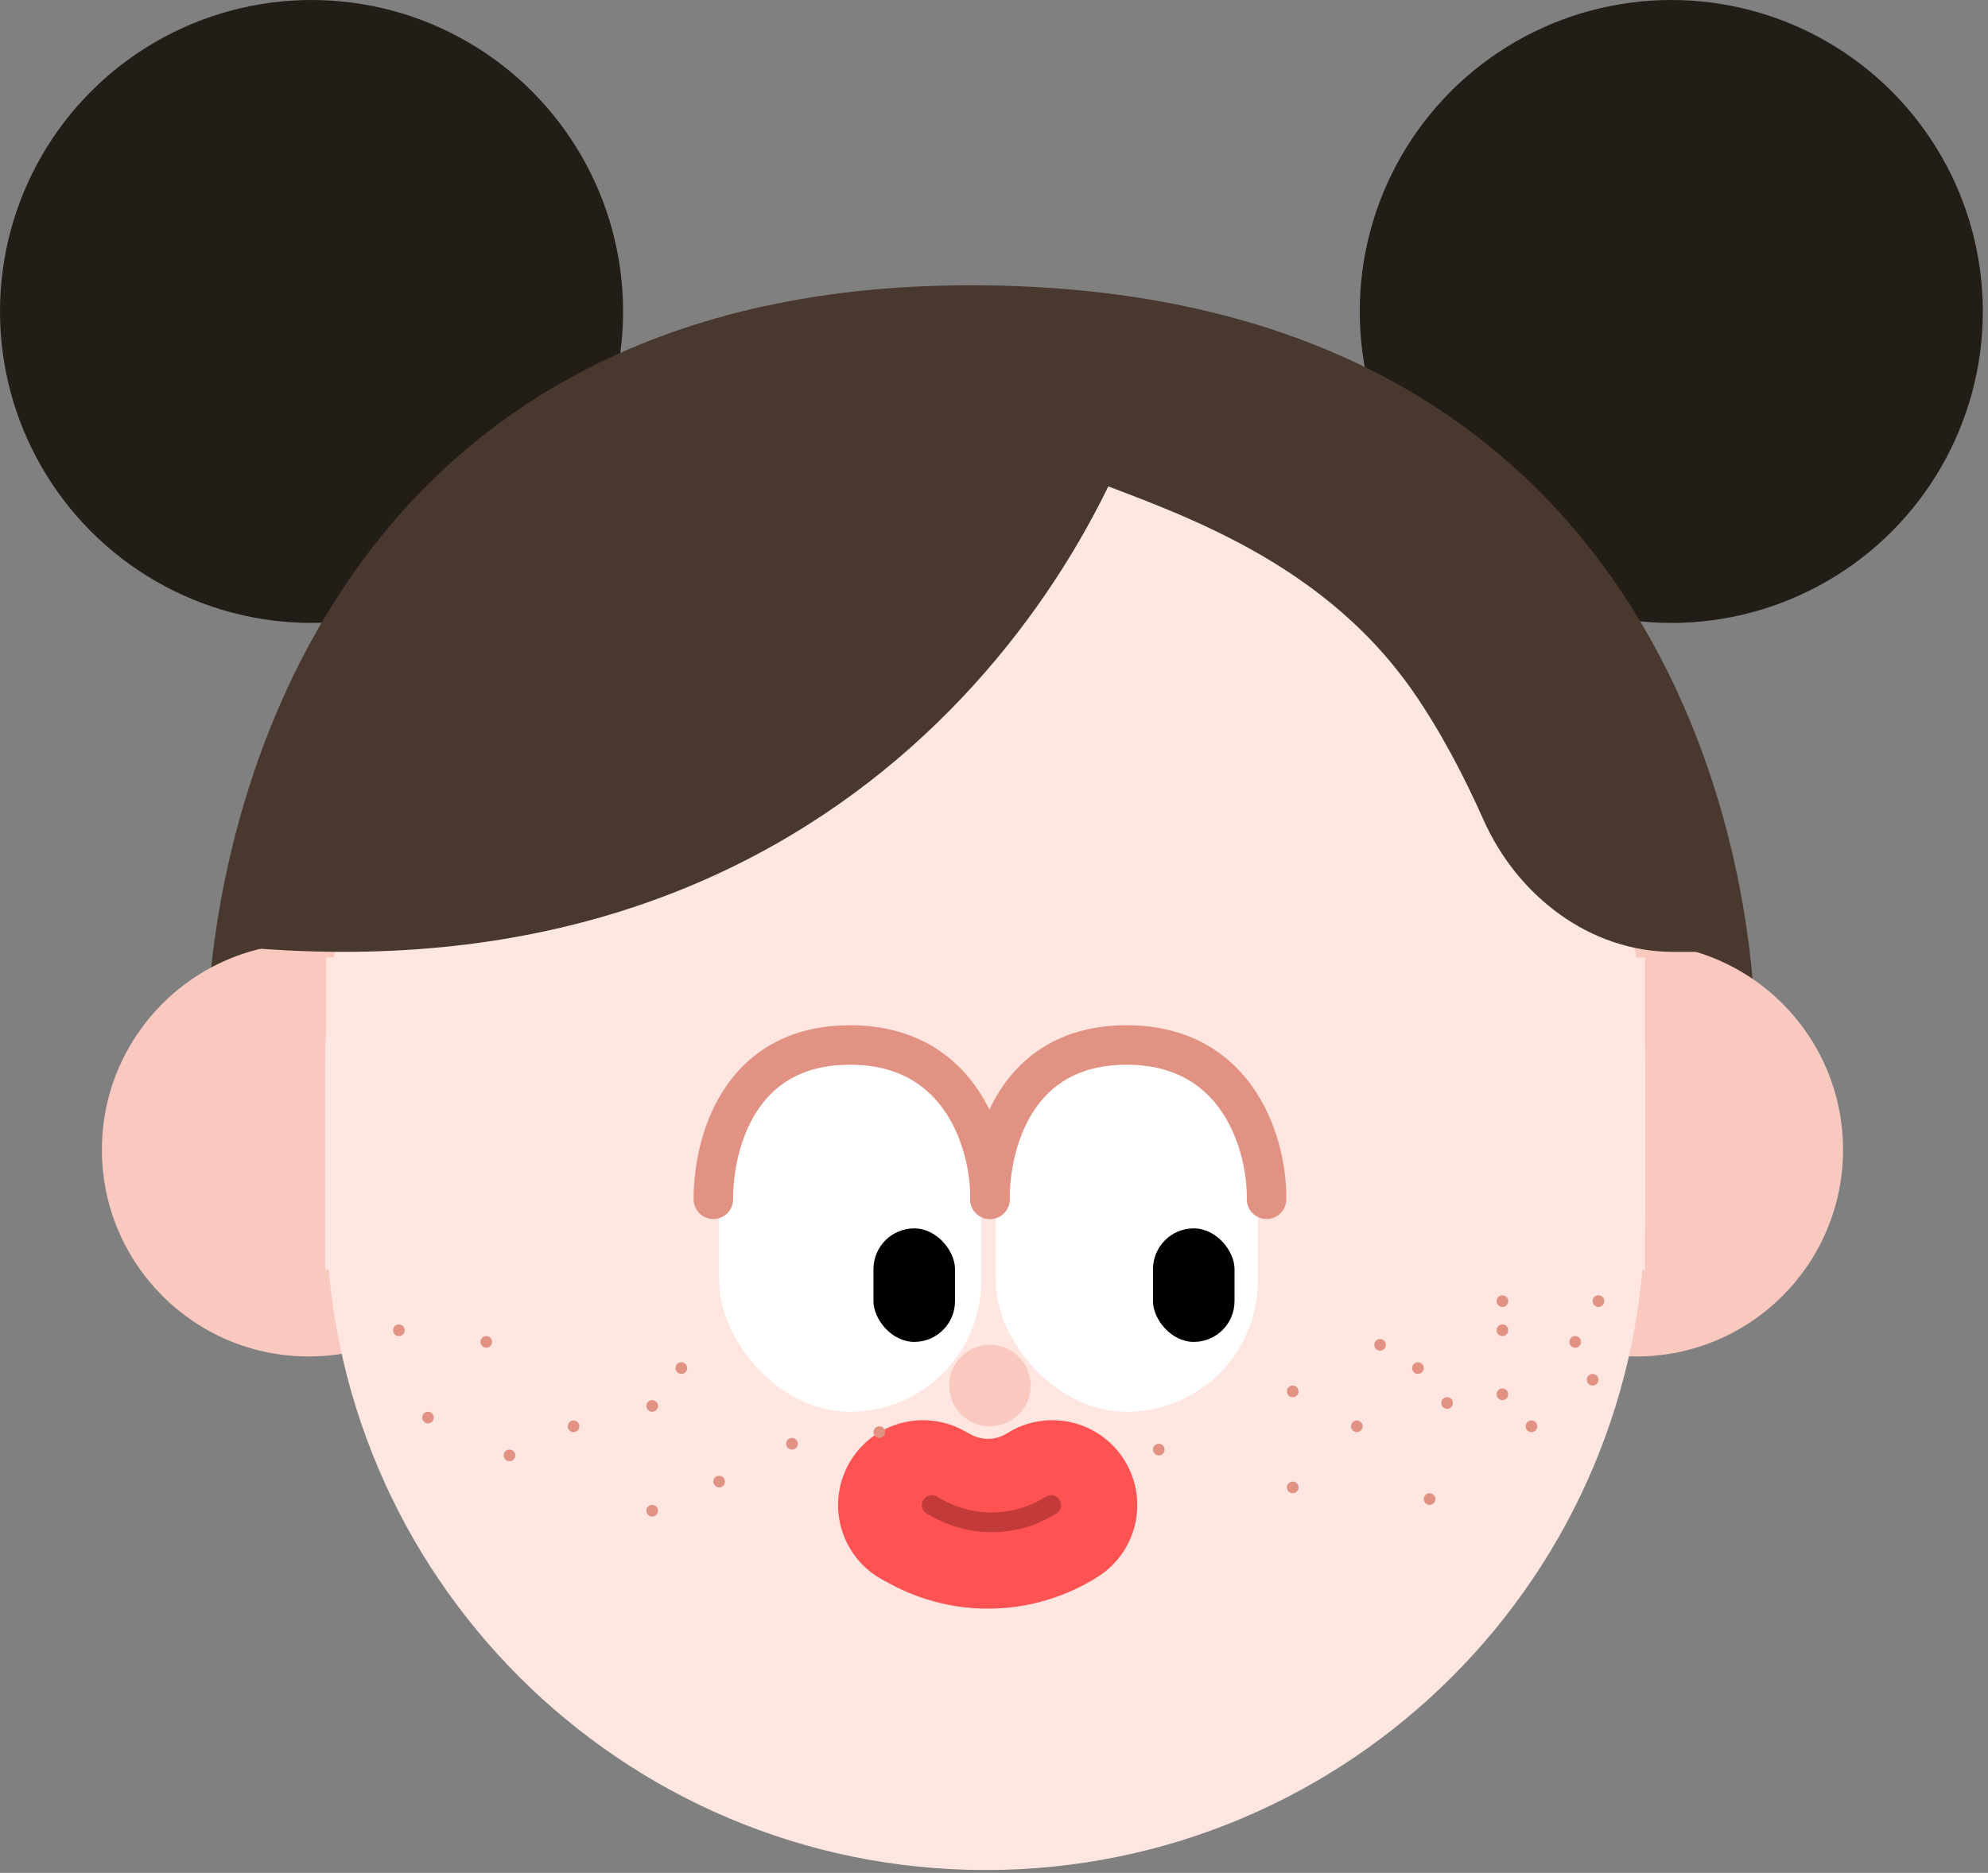 <svg width="104" height="98" viewBox="0 0 104 98" fill="none" xmlns="http://www.w3.org/2000/svg">
<rect x="0" y="0" width="104" height="98" fill="#808080" stroke="none"/>
<g id="Group 2696">
<circle id="Ellipse 312" cx="16.298" cy="16.298" r="16.298" fill="#231D18"/>
<circle id="Ellipse 313" cx="87.431" cy="16.298" r="16.298" fill="#231D18"/>
<path id="Vector 813" d="M50.767 14.927C16.984 14.927 10.815 43.217 10.815 54.834H91.847C91.847 42.613 85.603 14.927 50.767 14.927Z" fill="#48382D"/>
<circle id="Ellipse 314" cx="85.602" cy="60.166" r="10.815" fill="#F9C8BF"/>
<circle id="Ellipse 315" cx="16.146" cy="60.166" r="10.815" fill="#F9C8BF"/>
<path id="Subtract" fill-rule="evenodd" clip-rule="evenodd" d="M17.06 50.106V63.354C17.06 82.408 32.506 97.854 51.559 97.854C70.613 97.854 86.059 82.408 86.059 63.354V50.106H17.06Z" fill="#FFE6E1"/>
<path id="Subtract_2" fill-rule="evenodd" clip-rule="evenodd" d="M17.01 66.445V55.741C17.01 36.673 32.468 21.216 51.535 21.216C70.603 21.216 86.06 36.673 86.06 55.741V66.445H17.01Z" fill="#FFE6E1"/>
<path id="Vector 814" d="M60.623 18.337C57.852 29.581 44.561 51.972 13.556 49.639C17.336 35.511 32.274 8.713 60.623 18.337Z" fill="#48382D"/>
<rect id="Rectangle 5734" x="37.622" y="54.682" width="13.709" height="19.192" rx="6.854" fill="white"/>
<rect id="Rectangle 5735" x="52.093" y="54.682" width="13.709" height="19.192" rx="6.854" fill="white"/>
<rect id="Rectangle 5736" x="45.695" y="64.278" width="4.265" height="5.94" rx="2.132" fill="black"/>
<rect id="Rectangle 5737" x="60.318" y="64.278" width="4.265" height="5.94" rx="2.132" fill="black"/>
<path id="Vector 815" d="M73.909 36.165C68.783 28.813 60.547 26.54 55.901 24.645V18.278C58.086 18.506 64.852 19.657 74.436 22.447C84.02 25.236 89.631 41.85 91.239 49.808H87.529C83.174 49.808 79.382 46.883 77.61 42.905C76.602 40.641 75.352 38.236 73.909 36.165Z" fill="#48382D"/>
<path id="Vector 816" d="M37.318 62.755C37.318 59.86 38.62 54.682 44.472 54.682C50.456 54.682 51.84 60.14 51.787 62.755" stroke="#E19283" stroke-width="2.066" stroke-linecap="round"/>
<path id="Vector 817" d="M51.788 62.755C51.788 59.86 53.09 54.682 58.942 54.682C64.926 54.682 66.31 60.14 66.257 62.755" stroke="#E19283" stroke-width="2.066" stroke-linecap="round"/>
<path id="Vector 818" d="M48.286 78.758L48.666 78.965C50.675 80.06 53.118 79.981 55.052 78.758V78.758" stroke="#FF5252" stroke-width="8.885" stroke-linecap="round"/>
<circle id="Ellipse 316" cx="51.788" cy="72.503" r="2.132" fill="#F9C8BF"/>
<path id="Vector 819" d="M48.743 78.758L49.093 78.949C50.947 79.96 53.203 79.887 54.988 78.758V78.758" stroke="#C23A3A" stroke-width="1.033" stroke-linecap="round"/>
<g id="Group 2112">
<circle id="Ellipse 404" cx="22.391" cy="74.178" r="0.305" fill="#E19283"/>
<circle id="Ellipse 406" cx="26.655" cy="76.158" r="0.305" fill="#E19283"/>
<circle id="Ellipse 407" cx="34.119" cy="79.052" r="0.305" fill="#E19283"/>
<circle id="Ellipse 428" cx="37.622" cy="77.529" r="0.305" fill="#E19283"/>
<circle id="Ellipse 429" cx="74.788" cy="78.443" r="0.305" fill="#E19283"/>
<circle id="Ellipse 408" cx="35.642" cy="71.589" r="0.305" fill="#E19283"/>
<circle id="Ellipse 409" cx="34.119" cy="73.569" r="0.305" fill="#E19283"/>
<circle id="Ellipse 410" cx="46" cy="74.94" r="0.305" fill="#E19283"/>
<circle id="Ellipse 411" cx="60.622" cy="75.853" r="0.305" fill="#E19283"/>
<circle id="Ellipse 413" cx="67.629" cy="72.807" r="0.305" fill="#E19283"/>
<circle id="Ellipse 414" cx="70.98" cy="74.635" r="0.305" fill="#E19283"/>
<circle id="Ellipse 415" cx="75.702" cy="73.416" r="0.305" fill="#E19283"/>
<circle id="Ellipse 416" cx="74.179" cy="71.589" r="0.305" fill="#E19283"/>
<circle id="Ellipse 417" cx="78.596" cy="72.96" r="0.305" fill="#E19283"/>
<circle id="Ellipse 418" cx="80.119" cy="74.635" r="0.305" fill="#E19283"/>
<circle id="Ellipse 419" cx="83.318" cy="72.198" r="0.305" fill="#E19283"/>
<circle id="Ellipse 420" cx="82.404" cy="70.218" r="0.305" fill="#E19283"/>
<circle id="Ellipse 421" cx="78.596" cy="68.085" r="0.305" fill="#E19283"/>
<circle id="Ellipse 422" cx="78.596" cy="69.609" r="0.305" fill="#E19283"/>
<circle id="Ellipse 423" cx="83.622" cy="68.085" r="0.305" fill="#E19283"/>
<circle id="Ellipse 424" cx="72.199" cy="70.37" r="0.305" fill="#E19283"/>
<circle id="Ellipse 425" cx="67.629" cy="77.834" r="0.305" fill="#E19283"/>
<circle id="Ellipse 412" cx="20.867" cy="69.609" r="0.305" fill="#E19283"/>
<circle id="Ellipse 426" cx="41.43" cy="75.549" r="0.305" fill="#E19283"/>
<circle id="Ellipse 427" cx="30.006" cy="74.635" r="0.305" fill="#E19283"/>
<circle id="Ellipse 405" cx="25.437" cy="70.218" r="0.305" fill="#E19283"/>
</g>
</g>
</svg>
